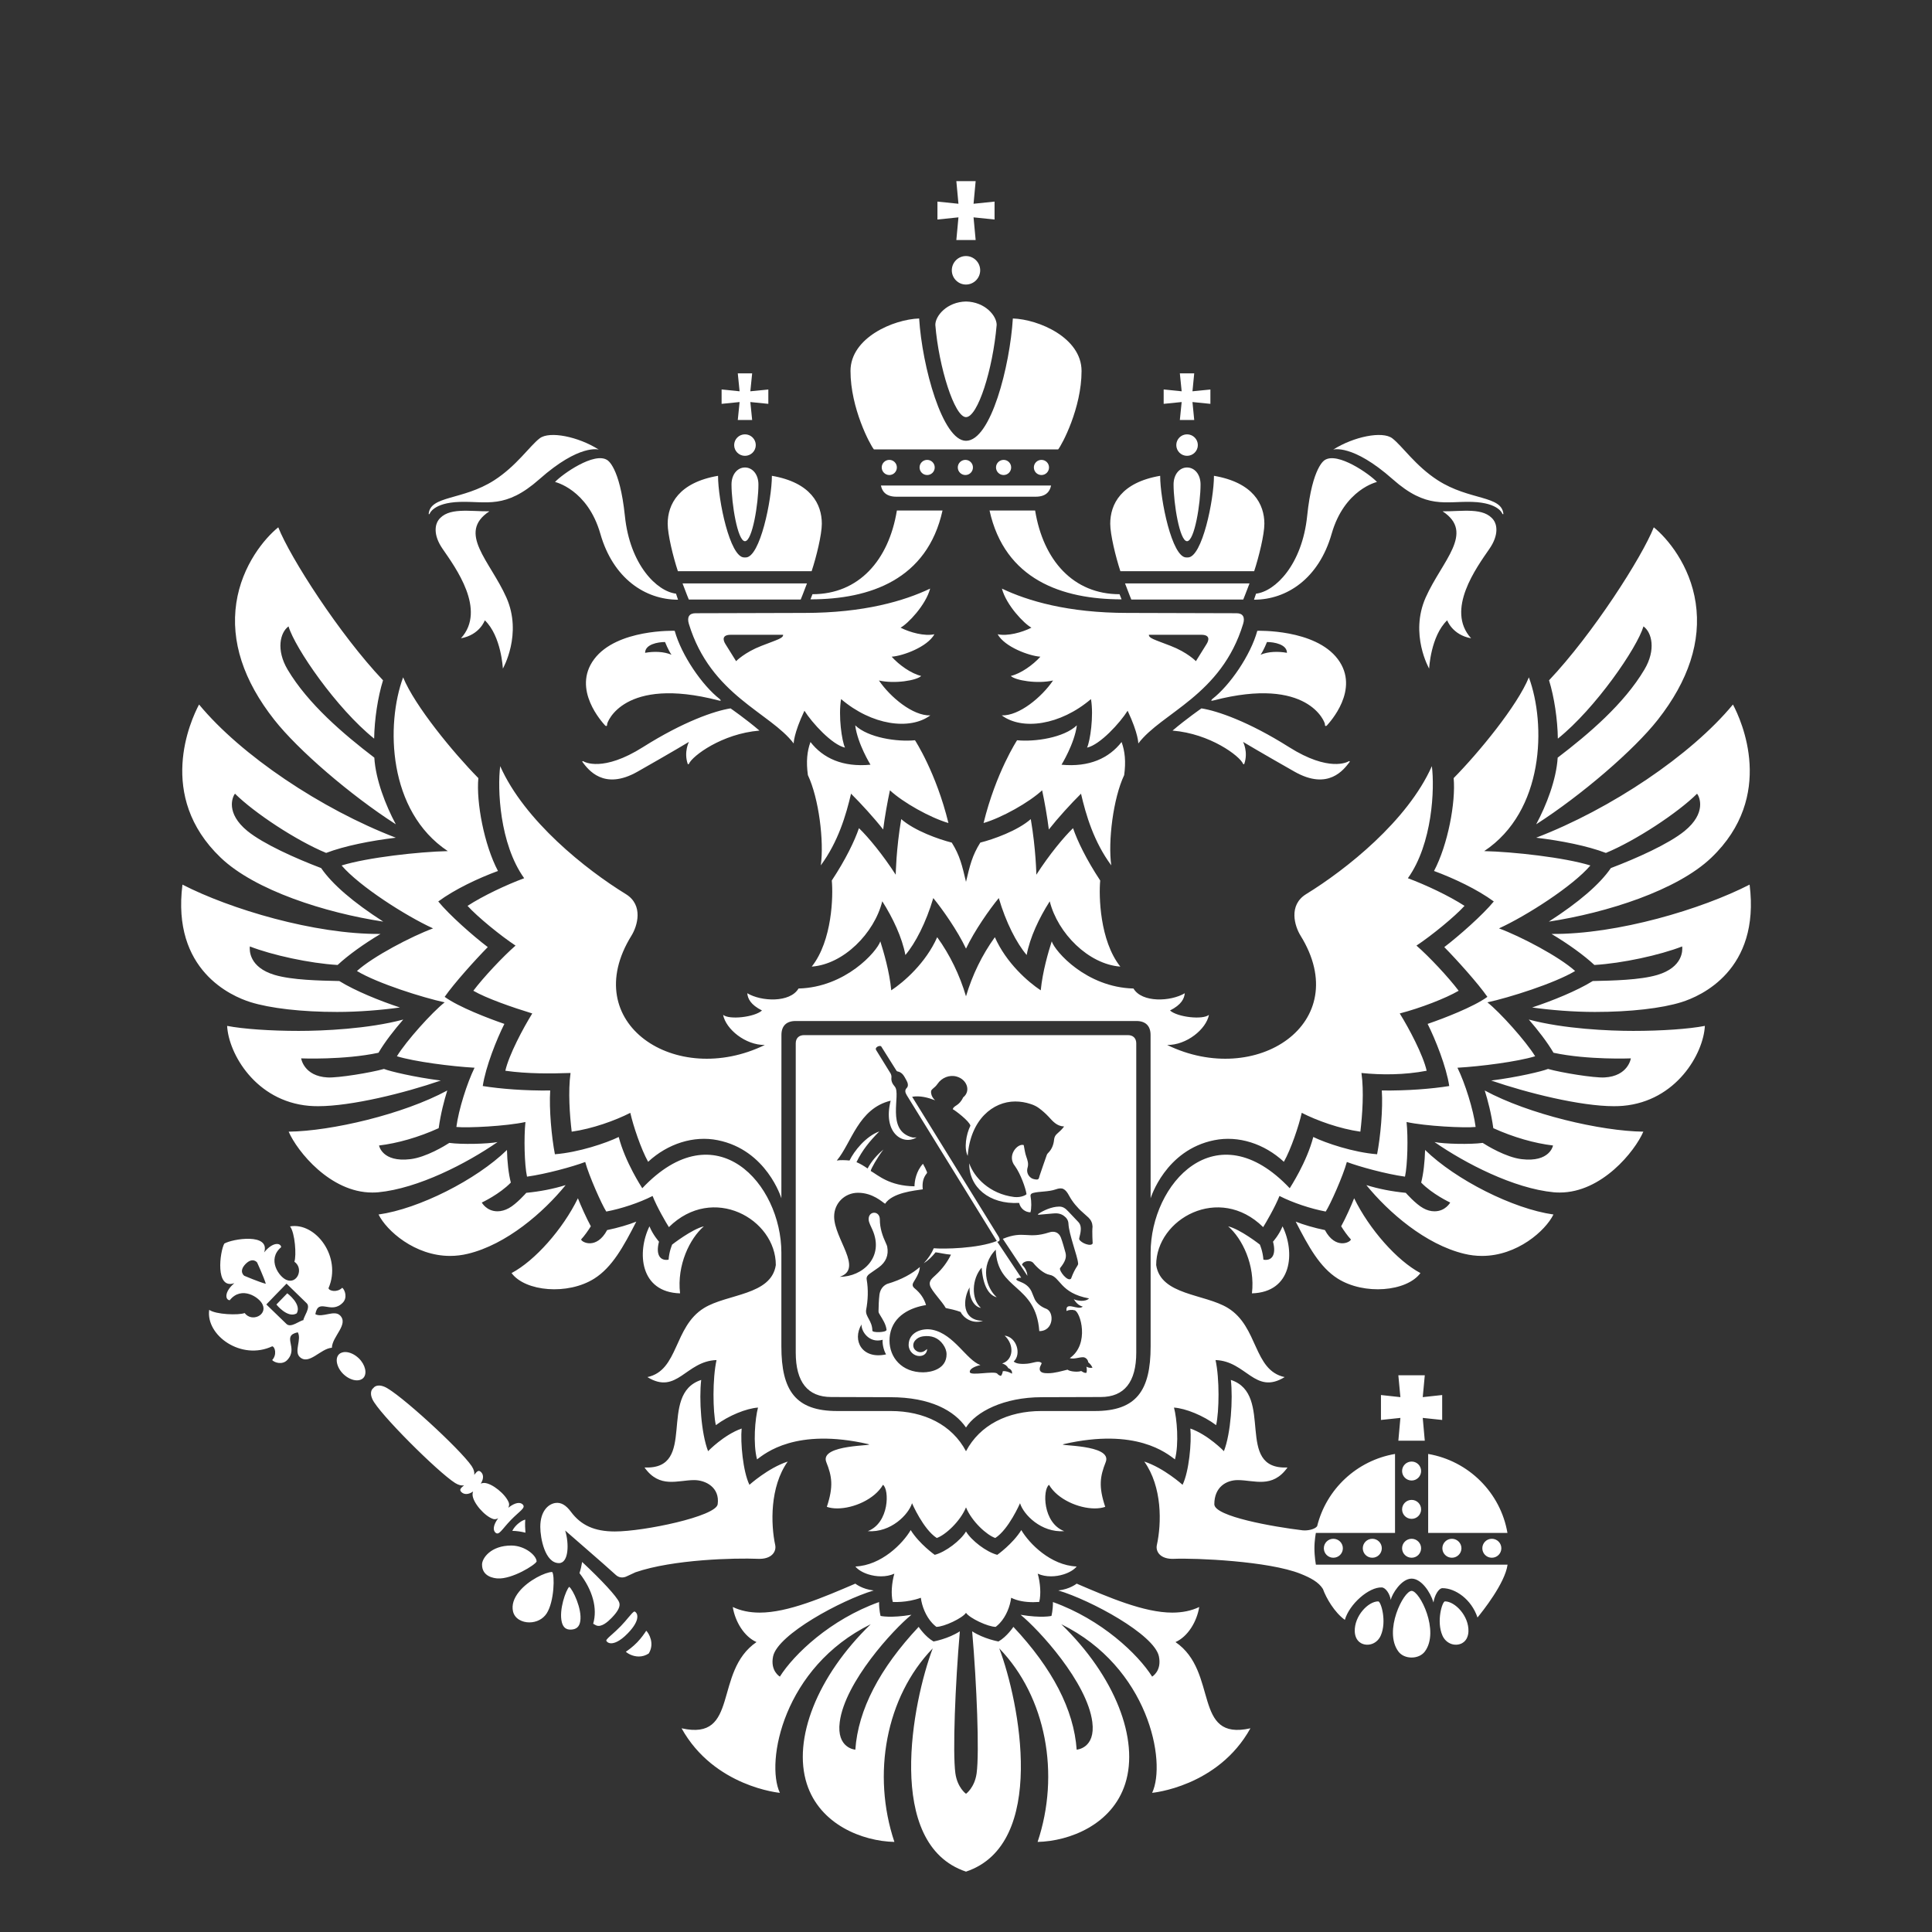 <svg width="32" height="32" viewBox="0 0 32 32" fill="none" xmlns="http://www.w3.org/2000/svg">
    <rect x="0" y="0" width="32" height="32" fill="#333333" stroke="none"/>
    <g clip-path="url(#clip0)">
        <path fill-rule="evenodd" clip-rule="evenodd" d="M23.933 26.524C23.888 26.524 23.788 26.855 23.891 27.089C23.946 27.214 24.074 27.266 24.182 27.231C24.288 27.197 24.319 27.099 24.322 27.023C24.332 26.766 24.1 26.524 23.933 26.524H23.933ZM23.161 22.779L23.195 23.141L22.873 23.106V23.519L23.195 23.485L23.161 23.863H23.599L23.565 23.485L23.887 23.519V23.106L23.565 23.141L23.599 22.779H23.161H23.161ZM23.381 24.208C23.294 24.208 23.223 24.278 23.223 24.365C23.223 24.451 23.294 24.522 23.381 24.522C23.468 24.522 23.538 24.451 23.538 24.365C23.538 24.278 23.468 24.208 23.381 24.208ZM23.381 24.843C23.294 24.843 23.223 24.913 23.223 25C23.223 25.087 23.294 25.157 23.381 25.157C23.468 25.157 23.538 25.087 23.538 25C23.538 24.913 23.468 24.843 23.381 24.843ZM23.381 25.487C23.294 25.487 23.223 25.558 23.223 25.644C23.223 25.731 23.294 25.801 23.381 25.801C23.468 25.801 23.538 25.731 23.538 25.644C23.538 25.558 23.468 25.487 23.381 25.487V25.487ZM23.89 25.644C23.89 25.731 23.961 25.801 24.048 25.801C24.135 25.801 24.206 25.731 24.206 25.644C24.206 25.558 24.135 25.487 24.048 25.487C23.961 25.487 23.89 25.558 23.89 25.644L23.89 25.644ZM24.552 25.644C24.552 25.731 24.622 25.801 24.709 25.801C24.797 25.801 24.867 25.731 24.867 25.644C24.867 25.558 24.797 25.487 24.709 25.487C24.622 25.487 24.552 25.558 24.552 25.644V25.644ZM23.381 26.35C23.246 26.35 22.912 27.016 23.161 27.353C23.208 27.418 23.291 27.454 23.381 27.454C23.47 27.454 23.553 27.418 23.601 27.353C23.849 27.016 23.516 26.35 23.381 26.35ZM22.828 26.524C22.661 26.524 22.43 26.766 22.439 27.023C22.442 27.099 22.473 27.197 22.579 27.231C22.687 27.266 22.816 27.214 22.87 27.089C22.973 26.855 22.873 26.524 22.828 26.524V26.524ZM22.572 25.644C22.572 25.731 22.642 25.801 22.73 25.801C22.817 25.801 22.887 25.731 22.887 25.644C22.887 25.558 22.817 25.487 22.73 25.487C22.642 25.487 22.572 25.558 22.572 25.644L22.572 25.644ZM21.927 25.644C21.927 25.731 21.997 25.801 22.084 25.801C22.172 25.801 22.242 25.731 22.242 25.644C22.242 25.558 22.172 25.487 22.084 25.487C21.997 25.487 21.927 25.558 21.927 25.644V25.644ZM21.771 25.644C21.771 25.51 21.795 25.39 21.795 25.39H23.106V25.279L23.106 24.347L23.106 24.347V24.082C22.473 24.19 21.967 24.665 21.816 25.279C21.779 25.33 21.66 25.356 21.576 25.347C21.093 25.289 20.113 25.118 20.113 24.915C20.113 24.629 20.312 24.515 20.502 24.515C20.774 24.515 21.075 24.659 21.325 24.306C20.435 24.346 21.117 23.094 20.387 22.856C20.423 23.176 20.387 23.738 20.272 24.036C20.272 24.036 20.01 23.764 19.716 23.661C19.738 23.893 19.694 24.374 19.587 24.593C19.587 24.593 19.276 24.313 18.953 24.208C19.251 24.628 19.241 25.227 19.161 25.592C19.138 25.698 19.218 25.829 19.445 25.819C19.8 25.804 21.013 25.856 21.539 26.066C21.703 26.131 21.843 26.205 21.912 26.319C21.967 26.472 22.105 26.708 22.275 26.83C22.351 26.566 22.676 26.283 22.887 26.293C22.951 26.296 23.02 26.399 23.035 26.499C23.054 26.406 23.21 26.147 23.381 26.147C23.538 26.147 23.69 26.363 23.743 26.542C23.759 26.427 23.828 26.305 23.892 26.305C24.104 26.305 24.371 26.488 24.472 26.791C24.553 26.692 24.928 26.224 24.97 25.916H21.795C21.795 25.916 21.771 25.783 21.771 25.644L21.771 25.644ZM23.655 24.082V25.39H24.968C24.854 24.723 24.325 24.197 23.655 24.082H23.655ZM8.168 25.159C8.196 25.168 8.224 25.162 8.251 25.147C8.163 25.267 8.166 25.346 8.204 25.383C8.264 25.441 8.309 25.335 8.46 25.178C8.611 25.022 8.716 24.975 8.656 24.917C8.618 24.88 8.538 24.879 8.419 24.973C8.432 24.945 8.437 24.918 8.428 24.891C8.378 24.75 8.145 24.562 8.017 24.562C7.998 24.562 7.98 24.566 7.963 24.573C8.019 24.485 8.005 24.418 7.967 24.382C7.925 24.341 7.901 24.37 7.855 24.428C7.861 24.387 7.85 24.34 7.811 24.281C7.618 23.998 6.599 23.063 6.367 22.969C6.229 22.913 6.184 22.991 6.184 22.991C6.184 22.991 6.107 23.038 6.168 23.175C6.269 23.403 7.248 24.379 7.538 24.563C7.598 24.6 7.645 24.609 7.686 24.602C7.629 24.65 7.602 24.675 7.644 24.715C7.682 24.751 7.749 24.764 7.836 24.704C7.829 24.722 7.826 24.74 7.827 24.758C7.831 24.887 8.026 25.113 8.168 25.159L8.168 25.159ZM5.718 22.394C5.688 22.394 5.645 22.401 5.613 22.433C5.581 22.466 5.57 22.517 5.582 22.576C5.595 22.64 5.632 22.706 5.688 22.76C5.755 22.824 5.839 22.863 5.912 22.863C5.943 22.863 5.985 22.856 6.017 22.824C6.086 22.753 6.052 22.603 5.942 22.497C5.875 22.433 5.792 22.394 5.718 22.394L5.718 22.394ZM8.888 25.863C8.887 25.765 8.696 25.599 8.468 25.599C8.13 25.599 7.984 25.808 7.984 25.914C7.984 26.115 8.182 26.14 8.243 26.144C8.481 26.158 8.865 25.921 8.888 25.863ZM8.597 26.364C8.507 26.476 8.474 26.585 8.497 26.689C8.525 26.815 8.653 26.872 8.767 26.872C8.887 26.872 8.994 26.816 9.054 26.724C9.183 26.525 9.189 26.085 9.146 26.037C9.037 26.037 8.749 26.174 8.597 26.364L8.597 26.364ZM5.63 21.786C5.535 21.693 5.339 21.831 5.223 21.767C5.274 21.484 5.48 21.781 5.678 21.576C5.757 21.495 5.715 21.367 5.669 21.329C5.584 21.413 5.452 21.384 5.441 21.337C5.666 20.818 5.227 20.24 4.804 20.313C4.887 20.421 4.912 20.797 4.876 20.898C5.037 21.011 4.922 21.276 4.744 21.199C4.625 21.151 4.415 20.861 4.657 20.657C4.65 20.583 4.517 20.566 4.376 20.743C4.479 20.417 3.846 20.519 3.715 20.598C3.641 20.73 3.559 21.366 3.882 21.253C3.709 21.399 3.731 21.532 3.805 21.536C4.001 21.289 4.298 21.489 4.349 21.607C4.431 21.782 4.17 21.905 4.052 21.748C3.952 21.787 3.575 21.774 3.465 21.695C3.406 22.119 3.997 22.54 4.509 22.299C4.556 22.308 4.59 22.439 4.508 22.527C4.548 22.571 4.676 22.61 4.756 22.528C4.954 22.323 4.651 22.128 4.932 22.067C4.999 22.182 4.868 22.381 4.963 22.474C5.116 22.622 5.308 22.335 5.497 22.323C5.502 22.134 5.783 21.934 5.63 21.785L5.63 21.786ZM4.046 21.131C4.046 21.131 3.947 21.062 4.066 20.937C4.187 20.814 4.259 20.911 4.259 20.911C4.259 20.911 4.37 21.153 4.403 21.264C4.291 21.235 4.046 21.131 4.046 21.131H4.046ZM5.025 21.866C4.963 21.873 4.818 22 4.745 21.929L4.411 21.606L4.578 21.433L4.746 21.261L5.079 21.585C5.152 21.655 5.03 21.804 5.025 21.866V21.866ZM10.552 26.816C10.563 26.768 10.555 26.729 10.529 26.704C10.521 26.696 10.514 26.692 10.509 26.692C10.491 26.692 10.449 26.742 10.408 26.791C10.375 26.831 10.333 26.881 10.28 26.936C10.226 26.991 10.177 27.035 10.138 27.07C10.091 27.111 10.042 27.154 10.042 27.173C10.042 27.178 10.047 27.185 10.055 27.193C10.072 27.21 10.096 27.218 10.124 27.218C10.166 27.218 10.259 27.197 10.399 27.052C10.505 26.943 10.541 26.864 10.552 26.816L10.552 26.816ZM10.554 27.202C10.481 27.277 10.407 27.33 10.366 27.358C10.395 27.386 10.478 27.437 10.581 27.437C10.639 27.437 10.694 27.42 10.745 27.387C10.847 27.222 10.748 27.053 10.704 27.01C10.677 27.051 10.626 27.127 10.554 27.202L10.554 27.202ZM9.428 26.283C9.375 26.331 9.253 26.666 9.306 26.871C9.329 26.958 9.379 26.996 9.462 26.991C9.549 26.986 9.597 26.942 9.611 26.852C9.644 26.648 9.486 26.324 9.428 26.283L9.428 26.283ZM9.361 25.35C9.364 25.356 9.989 25.892 10.199 26.085C10.248 26.131 10.316 26.142 10.385 26.107C10.425 26.088 10.474 26.065 10.525 26.042C11.15 25.827 12.178 25.803 12.555 25.819C12.782 25.829 12.862 25.698 12.84 25.592C12.766 25.247 12.749 24.628 13.047 24.208C12.724 24.313 12.413 24.593 12.413 24.593C12.306 24.374 12.262 23.893 12.284 23.661C11.99 23.764 11.728 24.036 11.728 24.036C11.613 23.738 11.577 23.176 11.614 22.856C10.883 23.094 11.566 24.346 10.675 24.306C10.925 24.659 11.226 24.515 11.498 24.515C11.688 24.515 11.925 24.637 11.887 24.915C11.859 25.116 10.665 25.366 10.184 25.366C9.848 25.366 9.623 25.265 9.455 25.038C9.374 24.929 9.291 24.88 9.198 24.894C9.084 24.911 8.949 25.025 8.949 25.29C8.949 25.478 9.027 25.89 9.258 25.89C9.421 25.89 9.428 25.564 9.361 25.35L9.361 25.35ZM10.133 26.795C10.242 26.682 10.281 26.6 10.254 26.536C10.215 26.443 9.967 26.174 9.642 25.871C9.632 25.934 9.618 25.995 9.598 26.056C9.817 26.338 9.899 26.64 9.825 26.894C9.852 26.911 9.869 26.919 9.878 26.923C9.962 26.956 10.067 26.863 10.133 26.795H10.133ZM8.553 25.263C8.551 25.265 8.511 25.303 8.485 25.356C8.553 25.356 8.632 25.368 8.703 25.386C8.698 25.325 8.694 25.242 8.7 25.17C8.64 25.183 8.575 25.24 8.553 25.263H8.553ZM19.47 27.198C19.675 27.107 19.824 26.859 19.863 26.617C19.733 26.679 19.585 26.71 19.416 26.71C18.95 26.71 18.364 26.458 17.833 26.23C17.833 26.23 17.719 26.323 17.529 26.343C18.065 26.503 19.117 27.07 19.195 27.434C19.246 27.677 19.083 27.77 19.083 27.77C18.849 27.399 18.245 26.823 17.44 26.535C17.441 26.67 17.415 26.765 17.415 26.765C17.415 26.765 17.251 26.804 16.904 26.746C17.207 26.992 18.005 27.861 18.092 28.52C18.149 28.96 17.833 28.98 17.833 28.98C17.787 28.318 17.43 27.633 16.785 26.946C16.785 26.946 16.679 27.107 16.538 27.188C16.538 27.188 16.3 27.147 16.102 27.02C16.178 27.893 16.223 29.028 16.176 29.371C16.143 29.61 16 29.711 16 29.711C16 29.711 15.857 29.61 15.824 29.371C15.777 29.028 15.822 27.893 15.898 27.02C15.7 27.147 15.462 27.188 15.462 27.188C15.321 27.107 15.216 26.946 15.216 26.946C14.57 27.634 14.213 28.318 14.167 28.98C14.167 28.98 13.851 28.96 13.909 28.52C13.995 27.861 14.793 26.992 15.096 26.746C14.749 26.804 14.585 26.765 14.585 26.765C14.585 26.765 14.559 26.67 14.56 26.535C13.755 26.823 13.151 27.399 12.917 27.77C12.917 27.77 12.754 27.677 12.805 27.434C12.883 27.07 13.935 26.503 14.471 26.343C14.281 26.323 14.167 26.23 14.167 26.23C13.636 26.458 13.05 26.71 12.584 26.71C12.415 26.71 12.268 26.679 12.137 26.617C12.176 26.859 12.325 27.107 12.53 27.198C11.81 27.69 12.255 28.843 11.289 28.626C11.828 29.597 12.917 29.695 12.917 29.695C12.676 29.181 12.976 27.614 14.422 26.902C13.532 27.764 13.127 28.808 13.363 29.545C13.58 30.222 14.284 30.496 14.814 30.508C14.439 29.389 14.671 28.108 15.449 27.302C15.115 28.186 14.646 30.547 16 31C17.354 30.547 16.885 28.186 16.551 27.302C17.33 28.108 17.561 29.389 17.186 30.508C17.716 30.496 18.42 30.222 18.637 29.545C18.873 28.808 18.468 27.764 17.578 26.902C19.024 27.614 19.325 29.181 19.083 29.695C19.083 29.695 20.173 29.597 20.711 28.626C19.745 28.843 20.19 27.69 19.47 27.198L19.47 27.198ZM16.115 7.742C16.115 7.673 16.059 7.617 15.99 7.617C15.921 7.617 15.864 7.673 15.864 7.742C15.864 7.812 15.921 7.868 15.99 7.868C16.059 7.868 16.115 7.812 16.115 7.742ZM16.748 7.742C16.748 7.673 16.692 7.617 16.623 7.617C16.554 7.617 16.497 7.673 16.497 7.742C16.497 7.812 16.554 7.868 16.623 7.868C16.692 7.868 16.748 7.812 16.748 7.742ZM15.765 4.477C15.765 4.607 15.87 4.713 15.999 4.713C16.129 4.713 16.235 4.607 16.235 4.477C16.235 4.347 16.129 4.241 15.999 4.241C15.87 4.241 15.765 4.347 15.765 4.477V4.477ZM15.84 3.976H16.16L16.125 3.6L16.473 3.636V3.339L16.125 3.375L16.16 3H15.84L15.875 3.375L15.527 3.339V3.636L15.875 3.6L15.84 3.976L15.84 3.976ZM15.482 7.742C15.482 7.673 15.426 7.617 15.357 7.617C15.287 7.617 15.231 7.673 15.231 7.742C15.231 7.812 15.287 7.868 15.357 7.868C15.426 7.868 15.482 7.812 15.482 7.742V7.742ZM14.729 8.209C14.763 8.221 14.802 8.227 14.848 8.227H17.152C17.199 8.227 17.238 8.221 17.272 8.209C17.346 8.183 17.391 8.128 17.409 8.042H14.591C14.609 8.128 14.654 8.183 14.729 8.209V8.209ZM14.855 7.742C14.855 7.673 14.799 7.617 14.73 7.617C14.661 7.617 14.604 7.673 14.604 7.742C14.604 7.812 14.661 7.868 14.73 7.868C14.799 7.868 14.855 7.812 14.855 7.742H14.855ZM17.375 7.742C17.375 7.673 17.319 7.617 17.25 7.617C17.18 7.617 17.124 7.673 17.124 7.742C17.124 7.812 17.18 7.868 17.25 7.868C17.319 7.868 17.375 7.812 17.375 7.742H17.375ZM17.526 7.444C17.591 7.365 17.914 6.758 17.914 6.145C17.914 5.592 17.201 5.289 16.776 5.275C16.727 6.063 16.412 7.301 16 7.301C15.611 7.301 15.273 6.07 15.224 5.275C14.8 5.289 14.087 5.592 14.087 6.145C14.087 6.758 14.41 7.366 14.475 7.444H17.526H17.526ZM16 6.909C16.194 6.909 16.444 6.124 16.508 5.381C16.508 5.23 16.315 5 16 4.994C15.686 5 15.492 5.23 15.492 5.381C15.548 6.074 15.809 6.909 16 6.909H16ZM9.841 10.918C9.465 11.421 9.985 11.972 10.017 12.01C10.04 12.037 10.059 12.025 10.056 11.995C10.053 11.969 10.326 11.193 11.9 11.601C11.933 11.61 11.954 11.611 11.922 11.579C11.632 11.355 11.287 10.853 11.175 10.448C11.175 10.448 10.217 10.415 9.841 10.918H9.841ZM10.685 10.813C10.685 10.672 10.895 10.634 11.015 10.634C11.015 10.634 11.069 10.77 11.122 10.845C10.999 10.791 10.829 10.786 10.685 10.813V10.813ZM11.52 10.157C11.415 10.157 11.376 10.221 11.41 10.334C11.772 11.519 12.757 11.8 13.146 12.314C13.146 12.314 13.143 12.154 13.324 11.772C13.447 11.969 13.78 12.336 13.996 12.383C13.944 12.277 13.883 11.86 13.931 11.579C14.441 12.014 15.071 12.099 15.409 11.849C15.121 11.859 14.746 11.548 14.558 11.271C14.821 11.331 15.184 11.27 15.258 11.196C15.092 11.157 14.89 11.013 14.769 10.877C14.956 10.864 15.361 10.715 15.477 10.505C15.314 10.541 15.073 10.476 14.916 10.396C15.036 10.333 15.334 10.022 15.406 9.749C14.982 9.951 14.314 10.152 13.324 10.152C13.324 10.152 11.575 10.157 11.52 10.157L11.52 10.157ZM12.613 10.697C12.333 10.805 12.192 10.951 12.192 10.951C12.192 10.951 12.058 10.736 12.015 10.667C11.972 10.598 11.959 10.514 12.104 10.514H12.971C12.971 10.571 12.892 10.589 12.613 10.697L12.613 10.697ZM9.651 12.626C9.741 12.743 9.998 13.1 10.56 12.781C11.122 12.462 11.411 12.288 11.411 12.288C11.411 12.288 11.324 12.453 11.39 12.65C11.394 12.662 11.407 12.661 11.412 12.649C11.468 12.521 11.957 12.152 12.579 12.101C12.351 11.906 12.1 11.733 12.1 11.733C11.835 11.775 11.319 11.952 10.652 12.373C9.985 12.795 9.678 12.619 9.666 12.611C9.653 12.603 9.635 12.605 9.651 12.626H9.651ZM17.615 26.077C17.711 26.047 17.791 25.999 17.833 25.946C17.402 25.928 17.047 25.566 16.916 25.343C16.773 25.573 16.518 25.753 16.518 25.753C16.336 25.706 16.088 25.514 16 25.366C15.913 25.514 15.664 25.706 15.482 25.753C15.482 25.753 15.227 25.573 15.084 25.343C14.954 25.566 14.598 25.928 14.168 25.946C14.209 25.999 14.289 26.047 14.385 26.077C14.45 26.097 14.521 26.109 14.592 26.109C14.668 26.109 14.744 26.096 14.813 26.065C14.77 26.217 14.755 26.404 14.787 26.533C14.787 26.533 15.016 26.551 15.252 26.464C15.269 26.603 15.335 26.771 15.442 26.885C15.463 26.907 15.485 26.928 15.509 26.946C15.636 26.946 15.942 26.802 16 26.713C16.058 26.802 16.365 26.946 16.492 26.946C16.516 26.928 16.538 26.907 16.559 26.885C16.666 26.771 16.731 26.603 16.748 26.464C16.854 26.516 16.978 26.537 17.115 26.537C17.148 26.536 17.181 26.535 17.213 26.533C17.245 26.404 17.231 26.217 17.188 26.065C17.256 26.096 17.332 26.109 17.408 26.109C17.48 26.109 17.551 26.097 17.615 26.077L17.615 26.077ZM13.317 17.145C13.232 17.145 13.18 17.197 13.18 17.281V22.402C13.18 22.891 13.378 23.139 13.768 23.139L14.745 23.142C15.413 23.142 15.808 23.366 16 23.644C16.164 23.385 16.623 23.142 17.256 23.142L18.232 23.139C18.622 23.139 18.82 22.891 18.82 22.402V17.281C18.82 17.197 18.768 17.145 18.683 17.145H13.317H13.317ZM14.27 21.936C14.261 22.049 14.396 22.255 14.62 22.191C14.613 22.233 14.626 22.347 14.676 22.433C14.28 22.52 14.109 22.203 14.27 21.936V21.936ZM17.861 20.241C17.806 20.184 17.752 20.127 17.699 20.07C17.643 20.009 17.603 19.985 17.545 19.985C17.415 19.985 17.277 20.054 17.203 20.102C17.198 20.104 17.194 20.108 17.192 20.121C17.271 20.114 17.35 20.108 17.428 20.1C17.497 20.092 17.562 20.095 17.621 20.138C17.668 20.172 17.694 20.213 17.697 20.268C17.704 20.442 17.848 20.809 17.856 20.919C17.868 20.962 17.814 20.975 17.74 21.178C17.685 21.237 17.537 21.048 17.558 21.004C17.645 20.895 17.669 20.826 17.647 20.745C17.629 20.679 17.596 20.562 17.572 20.499C17.539 20.414 17.466 20.383 17.375 20.413C17.018 20.528 16.963 20.375 16.61 20.519L17.017 21.132C17.015 21.088 16.994 21.008 16.928 20.95C16.939 20.888 17.068 20.862 17.116 20.92C17.175 20.994 17.29 21.099 17.385 21.115C17.566 21.148 17.553 21.417 18.038 21.506C17.978 21.567 17.843 21.547 17.785 21.519C17.82 21.572 17.861 21.623 17.934 21.641C17.859 21.714 17.643 21.542 17.665 21.715C17.702 21.694 17.754 21.691 17.798 21.702C17.895 21.725 18.054 22.261 17.719 22.495C17.79 22.516 17.867 22.48 17.939 22.48C17.981 22.48 18.021 22.52 18.025 22.564C18.056 22.588 18.077 22.616 18.095 22.653C18.07 22.661 18.021 22.654 17.994 22.636C18.005 22.666 18.003 22.737 17.991 22.739C17.961 22.743 17.938 22.726 17.907 22.708C17.863 22.729 17.722 22.72 17.682 22.686C17.575 22.711 17.469 22.745 17.358 22.745C17.297 22.745 17.218 22.741 17.221 22.669C17.222 22.635 17.24 22.617 17.254 22.578C17.203 22.527 17.117 22.577 17.015 22.587C16.877 22.599 16.82 22.578 16.79 22.551C16.921 22.434 16.842 22.147 16.64 22.122C16.806 22.276 16.785 22.526 16.599 22.583C16.653 22.6 16.679 22.623 16.7 22.66C16.765 22.687 16.766 22.733 16.761 22.753C16.725 22.729 16.661 22.704 16.61 22.711C16.606 22.733 16.597 22.773 16.577 22.789C16.555 22.785 16.526 22.765 16.515 22.749C16.456 22.705 16.087 22.789 16.064 22.73C16.05 22.675 16.148 22.629 16.239 22.61C16.006 22.526 15.803 22.098 15.443 22.025C15.276 21.991 15.05 22.064 15.05 22.276C15.05 22.38 15.135 22.46 15.228 22.46C15.314 22.46 15.356 22.402 15.356 22.344C15.342 22.354 15.334 22.36 15.326 22.367C15.273 22.409 15.207 22.406 15.159 22.36C15.116 22.32 15.116 22.25 15.157 22.203C15.191 22.164 15.232 22.142 15.286 22.134C15.427 22.114 15.542 22.157 15.62 22.268C15.657 22.32 15.678 22.376 15.678 22.431C15.678 22.674 15.427 22.73 15.288 22.73C14.939 22.73 14.733 22.486 14.733 22.205C14.733 22.172 14.735 22.139 14.741 22.105C14.795 21.788 15.086 21.656 15.338 21.616C15.306 21.506 15.243 21.417 15.155 21.344C15.11 21.308 15.106 21.278 15.134 21.232C15.172 21.169 15.212 21.107 15.228 21.036C15.232 21.02 15.234 21.003 15.235 20.986C15.11 21.095 14.935 21.195 14.693 21.266C14.616 21.301 14.576 21.369 14.566 21.447C14.555 21.537 14.553 21.629 14.551 21.72C14.55 21.741 14.566 21.764 14.578 21.784C14.623 21.859 14.673 21.933 14.684 22.026C14.684 22.072 14.449 22.077 14.449 22.04C14.447 21.875 14.333 21.811 14.345 21.702C14.377 21.532 14.384 21.363 14.355 21.192C14.348 21.149 14.371 21.121 14.403 21.098C14.453 21.061 14.506 21.028 14.556 20.991C14.674 20.904 14.722 20.79 14.695 20.648C14.691 20.63 14.683 20.612 14.675 20.595C14.616 20.469 14.573 20.341 14.573 20.199C14.573 20.044 14.375 20.052 14.388 20.206C14.392 20.253 14.429 20.32 14.449 20.366C14.652 20.821 14.287 21.149 13.909 21.148C14.306 21.015 13.816 20.52 13.816 20.15C13.816 19.924 13.996 19.756 14.211 19.756C14.458 19.756 14.615 19.912 14.66 19.938C14.78 19.754 15.146 19.72 15.284 19.699C15.273 19.599 15.287 19.511 15.35 19.435C15.354 19.43 15.357 19.42 15.355 19.415C15.335 19.367 15.314 19.321 15.287 19.276C15.174 19.399 15.147 19.564 15.147 19.649C14.729 19.643 14.545 19.465 14.422 19.395C14.422 19.364 14.533 19.169 14.632 19.04C14.524 19.131 14.435 19.232 14.37 19.354C14.31 19.312 14.247 19.274 14.186 19.249C14.28 19.053 14.405 18.9 14.564 18.74C14.34 18.821 14.145 19.067 14.071 19.222C14.007 19.215 13.913 19.212 13.86 19.222C14.104 18.932 14.216 18.36 14.752 18.231C14.618 18.762 14.952 18.978 15.182 18.839C15.152 18.839 15.132 18.844 15.113 18.839C14.664 18.728 14.93 18.124 14.821 17.998C14.78 17.95 14.758 17.906 14.765 17.846C14.768 17.825 14.761 17.8 14.751 17.78L14.512 17.393C14.482 17.344 14.575 17.309 14.595 17.331L14.839 17.719C14.845 17.729 14.853 17.743 14.862 17.745C14.951 17.76 14.978 17.832 15.014 17.895C15.026 17.916 15.035 17.939 15.037 17.962C15.039 17.98 15.034 18.005 15.021 18.017C14.983 18.055 14.99 18.092 15.02 18.142C15.068 18.221 16.51 20.555 16.51 20.555C16.197 20.68 15.63 20.69 15.466 20.675C15.432 20.756 15.379 20.841 15.3 20.924C15.379 20.874 15.44 20.811 15.496 20.742C15.559 20.749 15.654 20.774 15.751 20.781C15.694 20.9 15.607 21.019 15.497 21.119C15.445 21.169 15.38 21.213 15.404 21.293C15.431 21.383 15.603 21.554 15.665 21.665C15.728 21.678 15.833 21.7 15.91 21.73C15.954 21.822 16.103 21.937 16.282 21.877C15.922 21.873 15.948 21.514 16.06 21.323C16.048 21.5 16.136 21.646 16.247 21.663C16.08 21.515 16.097 21.18 16.259 20.996C16.282 21.295 16.375 21.452 16.509 21.487C16.333 21.33 16.227 20.965 16.493 20.699C16.514 21.381 17.156 21.258 17.214 22.048C17.452 22.048 17.466 21.736 17.333 21.679C17.256 21.651 17.186 21.601 17.146 21.534C17.13 21.505 17.113 21.455 17.099 21.425C17.029 21.222 16.829 21.235 16.834 21.186C16.838 21.17 16.87 21.162 16.914 21.162L16.538 20.597L16.518 20.568C16.563 20.559 16.573 20.533 16.527 20.462C16.527 20.462 15.115 18.179 15.108 18.166C15.239 18.144 15.366 18.178 15.488 18.224C15.456 18.195 15.429 18.154 15.423 18.111C15.418 18.077 15.42 18.057 15.448 18.035C15.478 18.011 15.507 17.984 15.528 17.953C15.598 17.849 15.727 17.798 15.844 17.831C16.02 17.88 16.083 18.074 15.953 18.176C15.884 18.324 15.798 18.305 15.781 18.372C15.815 18.387 16.057 18.569 16.073 18.645C16.001 18.791 15.965 19.018 16.028 19.145C16.074 18.54 16.45 18.244 16.815 18.244C16.902 18.244 16.988 18.258 17.074 18.287C17.122 18.302 17.169 18.325 17.208 18.354C17.265 18.396 17.319 18.444 17.367 18.495C17.438 18.572 17.503 18.653 17.625 18.658C17.589 18.707 17.549 18.743 17.508 18.779C17.478 18.805 17.463 18.836 17.459 18.875C17.451 18.959 17.422 19.036 17.359 19.098C17.35 19.106 17.344 19.116 17.339 19.127C17.299 19.242 17.258 19.356 17.22 19.471C17.21 19.499 17.212 19.537 17.173 19.537C17.14 19.536 17.099 19.527 17.074 19.507C17.02 19.465 17.001 19.403 17.02 19.339C17.039 19.274 17.02 19.219 16.999 19.159C16.977 19.099 16.97 19.034 16.956 18.966C16.856 18.932 16.669 19.14 16.812 19.315C16.904 19.443 16.988 19.68 17.002 19.777C17.005 19.787 16.918 19.84 16.797 19.826C16.39 19.775 16.133 19.5 16.054 19.268C16.048 19.661 16.383 19.952 16.88 19.924C16.901 20.015 16.977 20.078 17.067 20.08C17.086 20.021 17.085 19.897 17.07 19.819C17.063 19.784 17.082 19.766 17.115 19.758C17.224 19.731 17.365 19.742 17.486 19.7C17.593 19.662 17.644 19.684 17.711 19.81C17.762 19.905 17.848 20.008 17.93 20.078C17.964 20.108 17.998 20.138 18.031 20.169C18.072 20.21 18.093 20.257 18.096 20.315C18.086 20.407 18.098 20.591 18.098 20.594C18.075 20.654 17.903 20.59 17.875 20.526C17.865 20.501 17.949 20.331 17.861 20.241L17.861 20.241ZM20.825 10.448C20.714 10.853 20.369 11.355 20.078 11.579C20.047 11.611 20.067 11.61 20.101 11.601C21.674 11.193 21.948 11.969 21.945 11.995C21.941 12.025 21.961 12.037 21.983 12.01C22.015 11.972 22.535 11.421 22.159 10.918C21.783 10.415 20.825 10.448 20.825 10.448V10.448ZM20.879 10.845C20.932 10.77 20.985 10.634 20.985 10.634C21.106 10.634 21.316 10.673 21.316 10.813C21.172 10.786 21.001 10.791 20.879 10.845H20.879ZM22.35 12.626C22.366 12.605 22.348 12.603 22.335 12.611C22.322 12.619 22.015 12.795 21.348 12.373C20.681 11.952 20.166 11.775 19.9 11.733C19.9 11.733 19.65 11.906 19.421 12.101C20.044 12.152 20.532 12.521 20.588 12.649C20.593 12.661 20.606 12.662 20.61 12.65C20.677 12.453 20.589 12.288 20.589 12.288C20.589 12.288 20.879 12.462 21.441 12.781C22.003 13.1 22.259 12.743 22.35 12.626L22.35 12.626ZM17.084 10.396C16.927 10.476 16.686 10.541 16.524 10.505C16.64 10.715 17.045 10.864 17.232 10.877C17.11 11.013 16.908 11.157 16.742 11.196C16.817 11.27 17.179 11.331 17.442 11.271C17.254 11.548 16.879 11.859 16.592 11.849C16.93 12.1 17.559 12.014 18.07 11.579C18.118 11.86 18.056 12.277 18.005 12.383C18.221 12.336 18.554 11.969 18.677 11.772C18.857 12.154 18.854 12.314 18.854 12.314C19.243 11.8 20.229 11.519 20.59 10.334C20.625 10.221 20.585 10.157 20.481 10.157C20.425 10.157 18.676 10.152 18.676 10.152C17.686 10.152 17.018 9.951 16.595 9.749C16.666 10.022 16.964 10.333 17.084 10.396L17.084 10.396ZM19.897 10.514C20.041 10.514 20.028 10.598 19.985 10.667C19.942 10.736 19.808 10.951 19.808 10.951C19.808 10.951 19.668 10.805 19.388 10.697C19.108 10.589 19.029 10.571 19.029 10.514H19.897V10.514ZM13.424 12.29C13.367 12.445 13.351 12.616 13.381 12.838C13.563 13.222 13.651 13.935 13.595 14.333C13.884 13.941 14.013 13.499 14.096 13.146C14.262 13.311 14.478 13.547 14.628 13.739C14.654 13.531 14.7 13.275 14.74 13.09C14.956 13.291 15.405 13.543 15.709 13.632C15.505 12.795 15.155 12.261 15.155 12.261C14.858 12.29 14.38 12.219 14.165 12.014C14.203 12.318 14.418 12.666 14.418 12.666C13.957 12.71 13.631 12.557 13.424 12.29H13.424ZM18.577 12.29C18.369 12.557 18.043 12.71 17.582 12.666C17.582 12.666 17.797 12.318 17.836 12.014C17.621 12.219 17.142 12.29 16.846 12.261C16.846 12.261 16.496 12.795 16.291 13.632C16.595 13.543 17.044 13.291 17.261 13.09C17.301 13.275 17.346 13.531 17.372 13.739C17.523 13.547 17.738 13.311 17.905 13.146C17.987 13.499 18.116 13.941 18.406 14.333C18.35 13.935 18.438 13.222 18.62 12.838C18.65 12.616 18.633 12.445 18.577 12.29L18.577 12.29ZM14.614 14.929C14.787 15.201 14.942 15.527 14.996 15.818C15.162 15.622 15.338 15.281 15.458 14.875C15.604 15.052 15.86 15.414 16 15.712C16.141 15.414 16.396 15.052 16.543 14.875C16.662 15.281 16.838 15.622 17.005 15.818C17.058 15.527 17.213 15.201 17.387 14.929C17.519 15.457 18.029 15.971 18.556 16.01C18.213 15.578 18.199 14.832 18.223 14.584C17.995 14.239 17.845 13.929 17.773 13.717C17.619 13.866 17.379 14.155 17.165 14.488C17.165 14.484 17.159 14.07 17.073 13.567C16.852 13.761 16.451 13.902 16.237 13.956C16.102 14.17 16.064 14.337 16 14.606C15.936 14.337 15.899 14.17 15.764 13.956C15.549 13.902 15.149 13.761 14.927 13.567C14.842 14.07 14.836 14.484 14.836 14.488C14.621 14.155 14.382 13.866 14.227 13.717C14.155 13.929 14.005 14.239 13.777 14.584C13.801 14.832 13.787 15.578 13.445 16.01C13.971 15.972 14.481 15.458 14.613 14.929L14.614 14.929ZM9.844 21.177C10.139 20.99 10.326 20.65 10.539 20.234C10.415 20.284 10.236 20.337 10.056 20.374C9.88 20.703 9.632 20.576 9.625 20.529C9.679 20.471 9.74 20.385 9.786 20.311C9.712 20.175 9.622 19.973 9.572 19.847C9.321 20.361 8.859 20.882 8.473 21.086C8.7 21.393 9.405 21.455 9.844 21.177L9.844 21.177ZM10.757 20.312C10.547 20.741 10.597 21.403 11.264 21.422C11.209 20.953 11.426 20.512 11.658 20.312C11.459 20.359 11.133 20.614 11.133 20.614C11.133 20.614 11.084 20.723 11.074 20.864C10.935 20.889 10.857 20.784 10.915 20.566C10.915 20.566 10.815 20.454 10.757 20.312V20.312ZM7.455 20.802C7.553 20.802 7.651 20.79 7.747 20.767C8.391 20.613 9.004 20.078 9.369 19.629C9.16 19.693 8.95 19.734 8.717 19.757C8.717 19.757 8.554 19.943 8.428 20.011C8.364 20.046 8.3 20.063 8.24 20.063C8.058 20.063 7.98 19.918 7.98 19.918C7.98 19.918 8.274 19.781 8.461 19.587C8.424 19.444 8.401 19.245 8.397 19.047C7.889 19.542 6.936 20.023 6.27 20.116C6.402 20.383 6.869 20.802 7.455 20.802H7.455ZM6.165 19.752C6.198 19.752 6.232 19.751 6.265 19.748C6.927 19.684 7.726 19.272 8.241 18.916C8.077 18.948 7.646 18.958 7.442 18.93C7.371 18.976 7.06 19.167 6.8 19.199C6.328 19.257 6.278 18.973 6.278 18.973C6.581 18.937 6.932 18.838 7.266 18.686C7.3 18.441 7.358 18.223 7.408 18.062C6.678 18.457 5.488 18.735 4.781 18.744C4.923 19.07 5.471 19.752 6.165 19.752L6.165 19.752ZM6.269 17.437C6.371 17.262 6.532 17.055 6.679 16.887C6.096 17.043 5.346 17.075 4.948 17.075C4.479 17.075 4.024 17.043 3.762 16.992C3.785 17.449 4.233 18.238 5.117 18.316C5.164 18.32 5.215 18.322 5.269 18.322C5.821 18.322 6.698 18.105 7.301 17.897C6.871 17.843 6.455 17.744 6.36 17.705C6.136 17.768 5.6 17.855 5.426 17.846C5.031 17.825 4.988 17.53 4.988 17.53C4.988 17.53 5.699 17.559 6.269 17.437H6.269ZM4.147 16.598C4.476 16.701 4.999 16.761 5.584 16.761C5.941 16.761 6.317 16.73 6.624 16.687C6.293 16.578 5.885 16.413 5.62 16.249C5.288 16.242 4.838 16.233 4.549 16.148C4.125 16.021 4.131 15.739 4.138 15.676C4.505 15.819 5.13 15.956 5.592 15.983C5.762 15.824 6.025 15.634 6.303 15.469C5.207 15.478 3.808 15.056 3.022 14.652C2.842 16.073 3.835 16.5 4.147 16.598V16.598ZM6.556 13.653C6.387 13.338 6.222 12.914 6.2 12.549C5.688 12.158 5.103 11.66 4.764 11.091C4.569 10.762 4.641 10.474 4.779 10.375C4.885 10.732 5.573 11.733 6.197 12.234C6.202 11.914 6.258 11.545 6.344 11.268C5.618 10.501 4.805 9.231 4.609 8.734C4.388 8.911 4.008 9.358 3.914 9.987C3.82 10.621 4.031 11.272 4.543 11.922C4.936 12.422 5.801 13.168 6.556 13.653V13.653ZM6.348 15.265C5.849 14.944 5.503 14.646 5.319 14.378C4.902 14.22 4.364 13.98 4.098 13.764C3.734 13.466 3.849 13.199 3.892 13.146C4.213 13.464 4.908 13.923 5.402 14.127C5.71 14.01 6.139 13.925 6.556 13.875C5.319 13.4 3.991 12.509 3.297 11.669C3.156 11.934 2.585 13.183 3.656 14.206C4.221 14.746 5.383 15.118 6.348 15.265L6.348 15.265ZM22.429 19.847C22.379 19.973 22.289 20.175 22.214 20.311C22.26 20.385 22.321 20.471 22.375 20.529C22.369 20.576 22.12 20.703 21.945 20.374C21.765 20.337 21.585 20.284 21.461 20.234C21.674 20.65 21.861 20.99 22.156 21.177C22.596 21.455 23.3 21.393 23.527 21.086C23.141 20.882 22.68 20.361 22.429 19.847L22.429 19.847ZM21.243 20.312C21.186 20.454 21.085 20.566 21.085 20.566C21.143 20.784 21.066 20.889 20.926 20.864C20.916 20.723 20.867 20.614 20.867 20.614C20.867 20.614 20.542 20.359 20.342 20.312C20.574 20.512 20.792 20.953 20.736 21.422C21.404 21.403 21.453 20.741 21.243 20.312V20.312ZM23.539 19.587C23.726 19.781 24.02 19.918 24.02 19.918C24.02 19.918 23.942 20.063 23.76 20.063C23.7 20.063 23.636 20.047 23.573 20.011C23.447 19.943 23.284 19.757 23.284 19.757C23.05 19.734 22.84 19.693 22.631 19.629C22.996 20.078 23.61 20.613 24.254 20.767C24.349 20.79 24.447 20.802 24.546 20.802C25.131 20.802 25.599 20.383 25.73 20.116C25.064 20.023 24.111 19.542 23.604 19.047C23.599 19.245 23.576 19.444 23.539 19.587V19.587ZM24.734 18.686C25.069 18.838 25.419 18.937 25.723 18.973C25.723 18.973 25.673 19.257 25.2 19.199C24.941 19.167 24.629 18.976 24.558 18.93C24.354 18.958 23.923 18.948 23.76 18.916C24.274 19.272 25.073 19.684 25.735 19.748C25.768 19.751 25.802 19.752 25.835 19.752C26.53 19.752 27.078 19.07 27.219 18.744C26.513 18.735 25.322 18.457 24.592 18.062C24.642 18.223 24.7 18.441 24.734 18.686V18.686ZM25.322 16.887C25.468 17.055 25.629 17.262 25.731 17.437C26.301 17.559 27.012 17.53 27.012 17.53C27.012 17.53 26.97 17.825 26.575 17.846C26.401 17.855 25.864 17.768 25.64 17.705C25.545 17.744 25.13 17.843 24.699 17.897C25.303 18.105 26.18 18.322 26.731 18.322C26.786 18.322 26.837 18.32 26.883 18.316C27.767 18.238 28.215 17.45 28.238 16.992C27.977 17.043 27.521 17.075 27.052 17.075C26.655 17.075 25.904 17.043 25.322 16.887H25.322ZM28.979 14.652C28.192 15.056 26.794 15.478 25.698 15.469C25.975 15.634 26.238 15.824 26.408 15.983C26.87 15.956 27.495 15.819 27.862 15.676C27.87 15.739 27.876 16.021 27.451 16.148C27.162 16.233 26.712 16.242 26.381 16.249C26.116 16.413 25.707 16.578 25.377 16.687C25.683 16.73 26.059 16.761 26.416 16.761C27.001 16.761 27.525 16.701 27.853 16.598C28.165 16.5 29.158 16.073 28.979 14.652H28.979ZM27.221 10.375C27.36 10.474 27.432 10.762 27.236 11.091C26.898 11.66 26.313 12.158 25.8 12.549C25.778 12.914 25.613 13.338 25.444 13.653C26.199 13.168 27.065 12.422 27.458 11.922C27.969 11.272 28.18 10.621 28.086 9.987C27.993 9.358 27.612 8.911 27.392 8.734C27.195 9.231 26.382 10.501 25.657 11.268C25.743 11.545 25.798 11.914 25.803 12.234C26.427 11.733 27.115 10.732 27.221 10.375V10.375ZM26.599 14.127C27.092 13.923 27.788 13.464 28.109 13.146C28.151 13.199 28.267 13.466 27.902 13.764C27.637 13.98 27.098 14.22 26.681 14.378C26.497 14.646 26.151 14.944 25.653 15.265C26.617 15.118 27.78 14.746 28.344 14.207C29.416 13.183 28.844 11.934 28.703 11.669C28.009 12.509 26.681 13.4 25.444 13.875C25.862 13.925 26.29 14.01 26.598 14.127L26.599 14.127ZM23.716 12.69C23.314 13.596 22.295 14.403 21.636 14.808C21.335 14.992 21.445 15.342 21.541 15.497C22.439 16.946 20.807 18.026 19.332 17.308C19.654 17.312 19.979 17.046 20.024 16.809C19.922 16.895 19.503 16.848 19.379 16.737C19.569 16.64 19.614 16.542 19.624 16.451C19.389 16.591 18.914 16.61 18.774 16.373C17.995 16.353 17.477 15.762 17.42 15.592C17.362 15.773 17.269 16.09 17.238 16.403C17.027 16.264 16.666 15.949 16.478 15.523C16.265 15.818 16.104 16.151 16 16.502C15.896 16.151 15.736 15.818 15.523 15.523C15.334 15.949 14.973 16.264 14.762 16.403C14.732 16.09 14.638 15.773 14.581 15.592C14.523 15.762 14.005 16.353 13.226 16.373C13.086 16.61 12.611 16.591 12.377 16.451C12.386 16.542 12.431 16.64 12.621 16.737C12.498 16.848 12.079 16.895 11.977 16.809C12.022 17.046 12.347 17.312 12.668 17.308C11.194 18.026 9.561 16.946 10.459 15.497C10.555 15.342 10.665 14.992 10.364 14.808C9.705 14.403 8.687 13.596 8.285 12.69C8.237 13.059 8.273 13.976 8.682 14.546C8.383 14.657 8.001 14.837 7.744 15.004C7.906 15.183 8.285 15.494 8.539 15.662C8.332 15.842 8.009 16.186 7.84 16.41C8.055 16.535 8.486 16.685 8.816 16.786C8.664 17.031 8.429 17.473 8.37 17.735C8.74 17.787 9.117 17.783 9.45 17.772C9.408 18.079 9.436 18.463 9.469 18.744C9.812 18.696 10.189 18.56 10.44 18.432C10.487 18.644 10.618 19.034 10.735 19.243C11.06 18.942 11.49 18.805 11.887 18.885C12.7 19.047 12.942 19.847 12.942 19.847L12.943 17.414V17.142C12.943 16.991 13.027 16.911 13.178 16.911H18.822C18.973 16.911 19.057 16.991 19.057 17.142V17.414L19.058 19.847C19.058 19.847 19.3 19.047 20.113 18.885C20.511 18.805 20.94 18.942 21.265 19.243C21.383 19.034 21.514 18.644 21.561 18.432C21.811 18.56 22.189 18.696 22.532 18.744C22.565 18.463 22.593 18.079 22.55 17.772C22.88 17.806 23.258 17.806 23.63 17.735C23.571 17.473 23.337 17.031 23.184 16.786C23.527 16.697 23.946 16.535 24.16 16.41C23.991 16.186 23.669 15.842 23.461 15.662C23.715 15.494 24.094 15.183 24.257 15.004C24 14.837 23.617 14.657 23.319 14.546C23.727 13.976 23.764 13.059 23.716 12.69H23.716ZM13.457 9.842L13.424 9.927C14.41 9.927 15.358 9.599 15.611 8.456H14.855C14.721 9.279 14.224 9.842 13.457 9.842H13.457ZM9.193 7.983C9.193 7.983 9.733 8.104 9.944 8.842C10.155 9.58 10.686 9.933 11.23 9.933L11.197 9.833C10.88 9.795 10.433 9.356 10.35 8.544C10.265 7.726 10.059 7.621 10.059 7.621C9.846 7.477 9.31 7.856 9.193 7.983L9.193 7.983ZM7.615 8.313C8.065 8.299 8.368 8.438 8.934 7.937C9.601 7.346 9.918 7.447 9.918 7.447C9.578 7.231 9.102 7.135 8.939 7.26C8.776 7.384 8.555 7.718 8.184 7.956C7.661 8.291 7.124 8.203 7.1 8.515H7.114C7.114 8.515 7.166 8.327 7.615 8.313H7.615ZM8.03 10.274C8.304 10.536 8.329 11.074 8.329 11.074C8.329 11.074 8.657 10.503 8.387 9.896C8.117 9.29 7.565 8.824 8.106 8.469C7.776 8.472 7.418 8.398 7.261 8.616C7.212 8.684 7.166 8.852 7.331 9.091C7.54 9.395 8.063 10.101 7.635 10.572C7.948 10.515 8.03 10.274 8.03 10.274L8.03 10.274ZM11.409 9.93H13.262C13.262 9.93 13.308 9.821 13.366 9.663H11.305C11.363 9.821 11.409 9.93 11.409 9.93V9.93ZM12.518 7.372C12.518 7.274 12.438 7.194 12.339 7.194C12.24 7.194 12.16 7.274 12.16 7.372C12.16 7.47 12.24 7.55 12.339 7.55C12.438 7.55 12.518 7.47 12.518 7.372V7.372ZM13.443 9.461C13.523 9.22 13.612 8.852 13.612 8.675C13.612 8.351 13.432 7.992 12.785 7.881C12.785 8.273 12.589 9.233 12.352 9.233H12.326C12.089 9.233 11.893 8.28 11.893 7.881C11.244 7.992 11.059 8.351 11.059 8.675C11.059 8.852 11.148 9.22 11.228 9.461H13.443H13.443ZM12.339 8.964C12.462 8.964 12.562 8.337 12.562 8.025C12.562 7.855 12.462 7.743 12.339 7.743C12.216 7.743 12.116 7.855 12.116 8.025C12.116 8.337 12.216 8.964 12.339 8.964H12.339ZM12.22 6.956H12.458L12.428 6.659L12.726 6.689V6.451L12.428 6.481L12.458 6.184H12.22L12.25 6.481L11.952 6.451V6.689L12.25 6.659L12.22 6.956L12.22 6.956ZM17.145 8.456H16.39C16.642 9.599 17.59 9.927 18.577 9.927L18.543 9.842C17.777 9.842 17.279 9.28 17.145 8.456H17.145ZM20.77 9.933C21.315 9.933 21.845 9.58 22.056 8.842C22.267 8.104 22.807 7.983 22.807 7.983C22.69 7.856 22.154 7.478 21.941 7.621C21.941 7.621 21.735 7.726 21.651 8.544C21.567 9.356 21.121 9.795 20.804 9.833L20.77 9.933V9.933ZM23.067 7.937C23.632 8.438 23.935 8.299 24.385 8.313C24.835 8.328 24.886 8.515 24.886 8.515H24.901C24.877 8.203 24.339 8.292 23.816 7.956C23.445 7.718 23.224 7.384 23.061 7.26C22.898 7.135 22.423 7.231 22.082 7.447C22.082 7.447 22.399 7.346 23.067 7.937H23.067ZM24.74 8.616C24.582 8.398 24.225 8.472 23.894 8.469C24.435 8.824 23.884 9.29 23.614 9.896C23.344 10.504 23.671 11.074 23.671 11.074C23.671 11.074 23.696 10.536 23.97 10.274C23.97 10.274 24.053 10.515 24.366 10.572C23.938 10.101 24.46 9.395 24.669 9.091C24.834 8.852 24.789 8.684 24.74 8.616L24.74 8.616ZM20.592 9.93C20.592 9.93 20.637 9.821 20.696 9.663H18.634C18.693 9.821 18.738 9.93 18.738 9.93H20.592V9.93ZM19.84 7.372C19.84 7.274 19.76 7.194 19.661 7.194C19.563 7.194 19.483 7.274 19.483 7.372C19.483 7.47 19.563 7.55 19.661 7.55C19.76 7.55 19.84 7.47 19.84 7.372V7.372ZM20.773 9.461C20.852 9.22 20.942 8.852 20.942 8.675C20.942 8.351 20.757 7.992 20.107 7.881C20.107 8.28 19.911 9.233 19.675 9.233H19.648C19.411 9.233 19.216 8.273 19.216 7.881C18.568 7.992 18.389 8.351 18.389 8.675C18.389 8.852 18.478 9.22 18.557 9.461H20.773L20.773 9.461ZM19.661 8.964C19.785 8.964 19.885 8.337 19.885 8.025C19.885 7.855 19.785 7.743 19.661 7.743C19.538 7.743 19.438 7.855 19.438 8.025C19.438 8.337 19.538 8.964 19.661 8.964V8.964ZM19.542 6.956H19.78L19.751 6.659L20.048 6.689V6.451L19.751 6.481L19.78 6.184H19.542L19.572 6.481L19.274 6.451V6.689L19.572 6.659L19.542 6.956L19.542 6.956ZM7.418 14.097C6.936 14.108 6.089 14.202 5.658 14.335C5.951 14.677 6.715 15.168 7.173 15.377C6.817 15.508 6.178 15.842 5.912 16.083C6.255 16.289 7.008 16.525 7.365 16.602C7.157 16.766 6.73 17.24 6.574 17.495C6.869 17.585 7.475 17.663 7.86 17.685C7.737 17.936 7.596 18.378 7.559 18.666C7.75 18.685 8.387 18.653 8.703 18.584C8.676 18.835 8.686 19.292 8.729 19.489C9.041 19.446 9.486 19.324 9.693 19.246C9.753 19.47 9.967 19.952 10.042 20.067C10.292 20.02 10.59 19.921 10.809 19.809C10.878 19.988 11.035 20.257 11.079 20.325C11.808 19.606 12.85 20.189 12.85 20.953C12.775 21.457 12.045 21.428 11.661 21.665C11.155 21.976 11.243 22.698 10.723 22.809C11.214 23.111 11.357 22.543 11.868 22.527C11.8 22.834 11.806 23.377 11.857 23.605C12.067 23.447 12.362 23.327 12.555 23.314C12.507 23.493 12.47 23.912 12.539 24.172C12.674 24.072 13.18 23.644 14.381 23.919C14.527 23.952 13.567 23.916 13.686 24.217C13.781 24.455 13.807 24.62 13.695 24.958C13.745 24.976 13.805 24.984 13.868 24.984C14.137 24.984 14.487 24.832 14.625 24.593C14.732 24.671 14.732 25.223 14.373 25.361C14.757 25.388 15.049 25.084 15.106 24.898C15.106 24.898 15.293 25.332 15.516 25.474C15.655 25.427 15.904 25.201 16 24.967C16.096 25.201 16.345 25.427 16.485 25.474C16.707 25.332 16.895 24.898 16.895 24.898C16.951 25.084 17.243 25.388 17.627 25.361C17.268 25.223 17.268 24.671 17.375 24.593C17.514 24.832 17.863 24.984 18.132 24.984C18.196 24.984 18.255 24.976 18.306 24.958C18.193 24.62 18.22 24.455 18.314 24.217C18.434 23.916 17.474 23.953 17.619 23.919C18.82 23.644 19.326 24.072 19.461 24.172C19.53 23.912 19.493 23.493 19.445 23.314C19.638 23.327 19.933 23.447 20.143 23.605C20.194 23.377 20.201 22.833 20.133 22.527C20.643 22.543 20.786 23.111 21.278 22.809C20.757 22.698 20.845 21.976 20.339 21.665C19.955 21.428 19.225 21.456 19.15 20.953C19.15 20.189 20.192 19.606 20.922 20.325C20.965 20.257 21.122 19.988 21.192 19.809C21.411 19.921 21.709 20.02 21.958 20.067C22.034 19.952 22.248 19.47 22.308 19.246C22.515 19.324 22.959 19.446 23.271 19.489C23.314 19.292 23.324 18.835 23.297 18.584C23.613 18.653 24.25 18.685 24.441 18.666C24.404 18.378 24.264 17.936 24.14 17.685C24.525 17.663 25.132 17.585 25.427 17.495C25.27 17.24 24.843 16.766 24.636 16.602C24.992 16.525 25.745 16.289 26.089 16.083C25.822 15.842 25.184 15.508 24.828 15.377C25.285 15.168 26.05 14.677 26.342 14.335C25.912 14.202 25.064 14.108 24.583 14.097C25.579 13.435 25.61 11.999 25.323 11.219C25.13 11.692 24.49 12.469 24.077 12.888C24.114 13.287 23.981 13.994 23.752 14.426C24.079 14.547 24.467 14.729 24.742 14.931C24.559 15.154 24.167 15.5 23.922 15.687C24.13 15.898 24.48 16.287 24.636 16.511C24.405 16.679 23.904 16.871 23.646 16.959C23.773 17.211 23.957 17.671 24.004 17.988C23.712 18.035 23.308 18.067 22.887 18.062C22.908 18.366 22.864 18.837 22.809 19.118C22.418 19.088 21.957 18.932 21.752 18.832C21.643 19.252 21.374 19.66 21.362 19.681C20.141 18.388 19.058 19.608 19.058 20.748V22.301C19.058 23.036 18.82 23.371 18.134 23.371H17.247C16.694 23.371 16.231 23.599 16 24.037C15.769 23.599 15.306 23.371 14.754 23.371H13.866C13.18 23.371 12.942 23.036 12.942 22.301V20.748C12.942 19.608 11.859 18.388 10.638 19.681C10.626 19.66 10.357 19.252 10.248 18.832C10.043 18.932 9.582 19.088 9.191 19.118C9.136 18.837 9.093 18.366 9.113 18.062C8.692 18.067 8.289 18.035 7.996 17.988C8.043 17.671 8.227 17.211 8.354 16.959C8.097 16.871 7.595 16.679 7.365 16.511C7.521 16.287 7.871 15.898 8.079 15.687C7.833 15.5 7.441 15.154 7.259 14.931C7.533 14.729 7.921 14.546 8.248 14.426C8.019 13.994 7.886 13.287 7.923 12.888C7.51 12.469 6.87 11.692 6.677 11.219C6.39 11.999 6.421 13.435 7.417 14.097L7.418 14.097ZM4.668 21.514L4.578 21.607C4.578 21.607 4.765 21.843 4.915 21.753C5.001 21.6 4.758 21.421 4.758 21.421L4.668 21.514H4.668Z" fill="white"/>
    </g>
    <defs>
        <clipPath id="clip0">
            <rect width="26" height="28" fill="white" transform="translate(3 3)"/>
        </clipPath>
    </defs>
</svg>